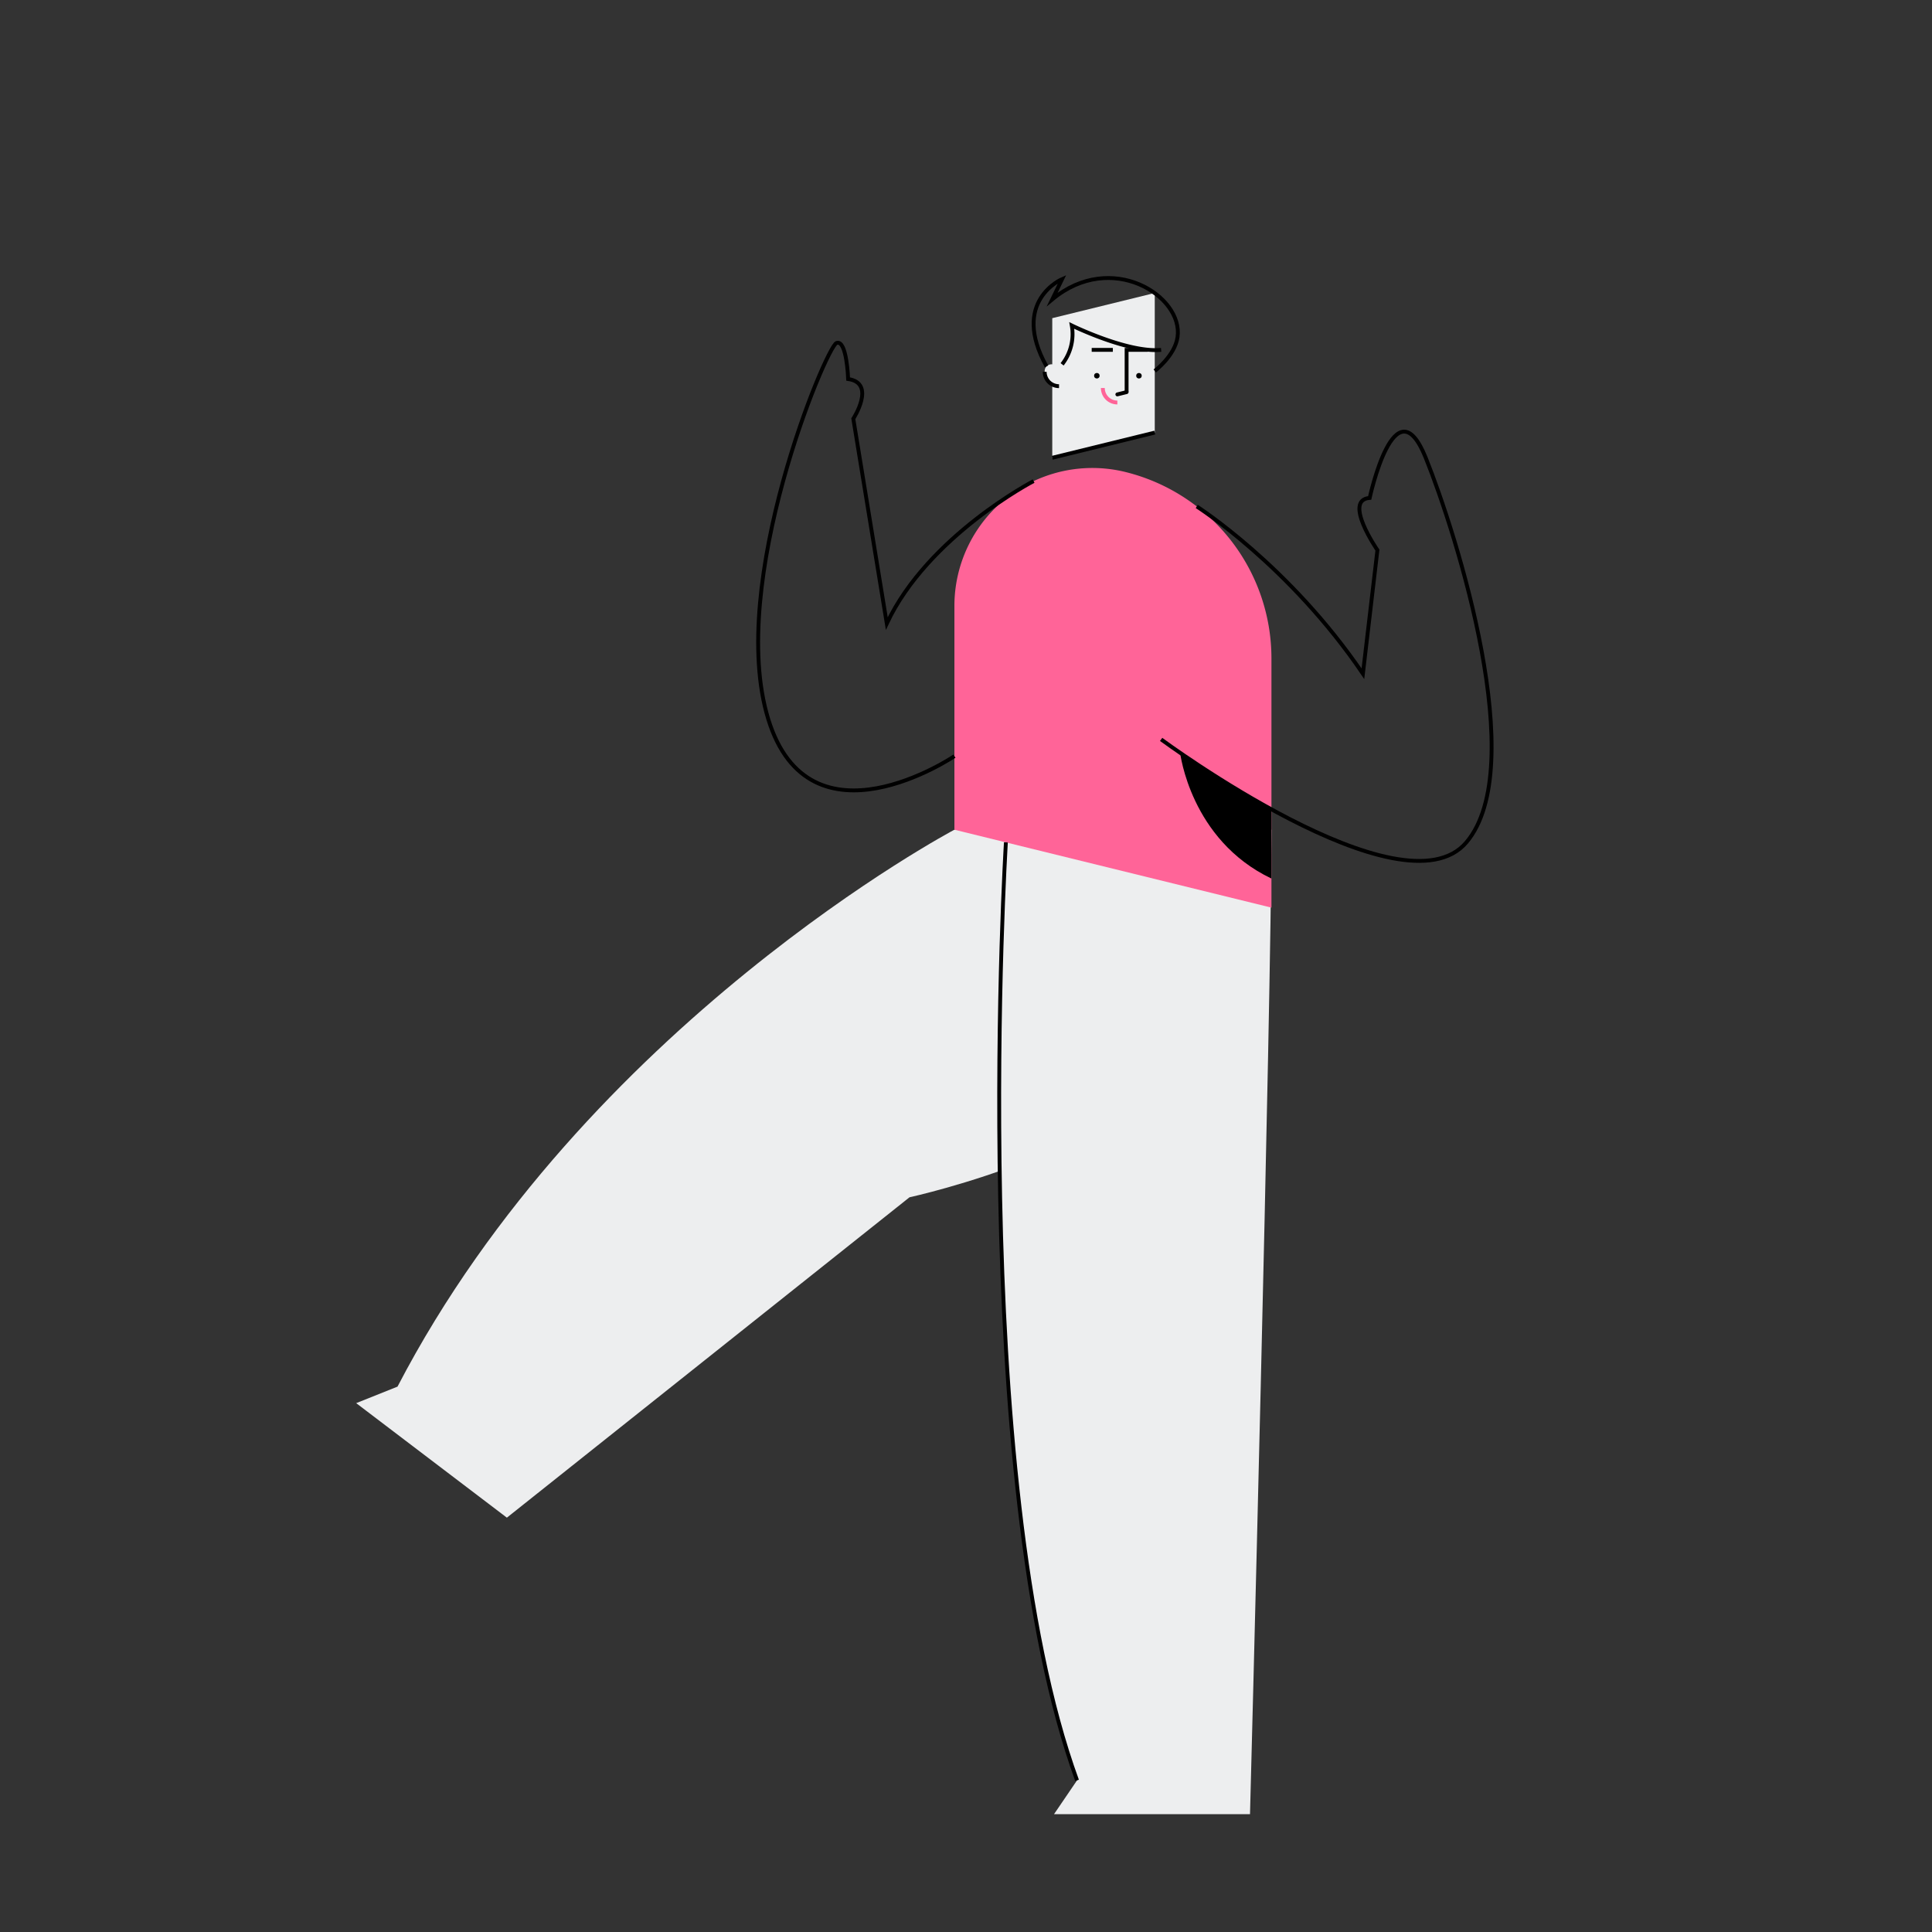 <svg viewBox="0 0 1000 1000" xmlns="http://www.w3.org/2000/svg"><rect x="0" y="0" width="1000" height="1000" fill="#333333" stroke="none"/><g fill="#edeeef"><path d="m601 401.13-107 28.33s-190.75 100.77-288.25 288.26l-21.39 8.54 78 59.28 208.39-165.82s123.4-27 135.74-78-5.49-140.59-5.49-140.59z"/><path d="m520.65 436s-20.19 329.5 36.83 485.5l-11.91 17.5h101.43s11.08-419.09 11.08-509.54z"/><path d="m597.7 181.09v42.82l-53.05 13.03v-72.26l53.05-13.03z"/></g><circle cx="567.73" cy="194.48" r="1.42"/><circle cx="589.52" cy="194.48" r="1.42"/><path d="m583.13 202.94v-21.85h10.95" fill="none" stroke="#000" stroke-miterlimit="10" stroke-width="2"/><path d="m565.06 181.09h10.95" fill="none" stroke="#000" stroke-miterlimit="10" stroke-width="2"/><path d="m548.15 192.29v7.59a7.42 7.42 0 0 1 -7.42-7.42c0-.23 0-.45 0-.67.45-4.61 7.42-4.13 7.42.5z" fill="#edeeef"/><g fill="none" stroke-miterlimit="10" stroke-width="2"><path d="m548.15 199.88a7.42 7.42 0 0 1 -7.42-7.42" stroke="#000"/><path d="m578.34 208.33a7.5 7.5 0 0 1 -7.51-7.5" stroke="#ff6498"/><g stroke="#000"><path d="m597.7 223.91-53.05 13.03"/><path d="m583.13 202.96-4.79 1.18" stroke-linecap="round"/></g></g><path d="m494 313.62v115.84l164.1 40.33v-129a99.38 99.38 0 0 0 -75.65-96.5 71.41 71.41 0 0 0 -88.45 69.33z" fill="#ff6498"/><g fill="none" stroke="#000" stroke-miterlimit="10" stroke-width="2"><path d="m520.65 436s-20.19 329.5 36.83 485.5"/><path d="m549.75 188.57a25.35 25.35 0 0 0 5-20.1s29 14.24 46.25 12.62"/><path d="m597.7 192s10.44-7.88 11.8-17.54c3-21.25-34.2-45-64.85-19.5l5.1-10.5s-26.9 11.36-8.07 45.18"/><path d="m619.44 262.14s48 30.58 86 86.58l7.51-64s-18-26-4-27c0 0 13-60.55 29-20.78s54.05 160.06 21.05 199.06-158-53.29-158-53.29"/><path d="m535 249s-54.66 28.39-76 73.73l-17.33-106s12-18.43-2.67-20.55c0 0-.67-20.54-6-18.66s-56.8 124.54-35.4 194.54 96.4 19.32 96.4 19.32"/></g><path d="m610.84 389.66s5.27 45.06 47.22 65.06v-35.82"/></svg>